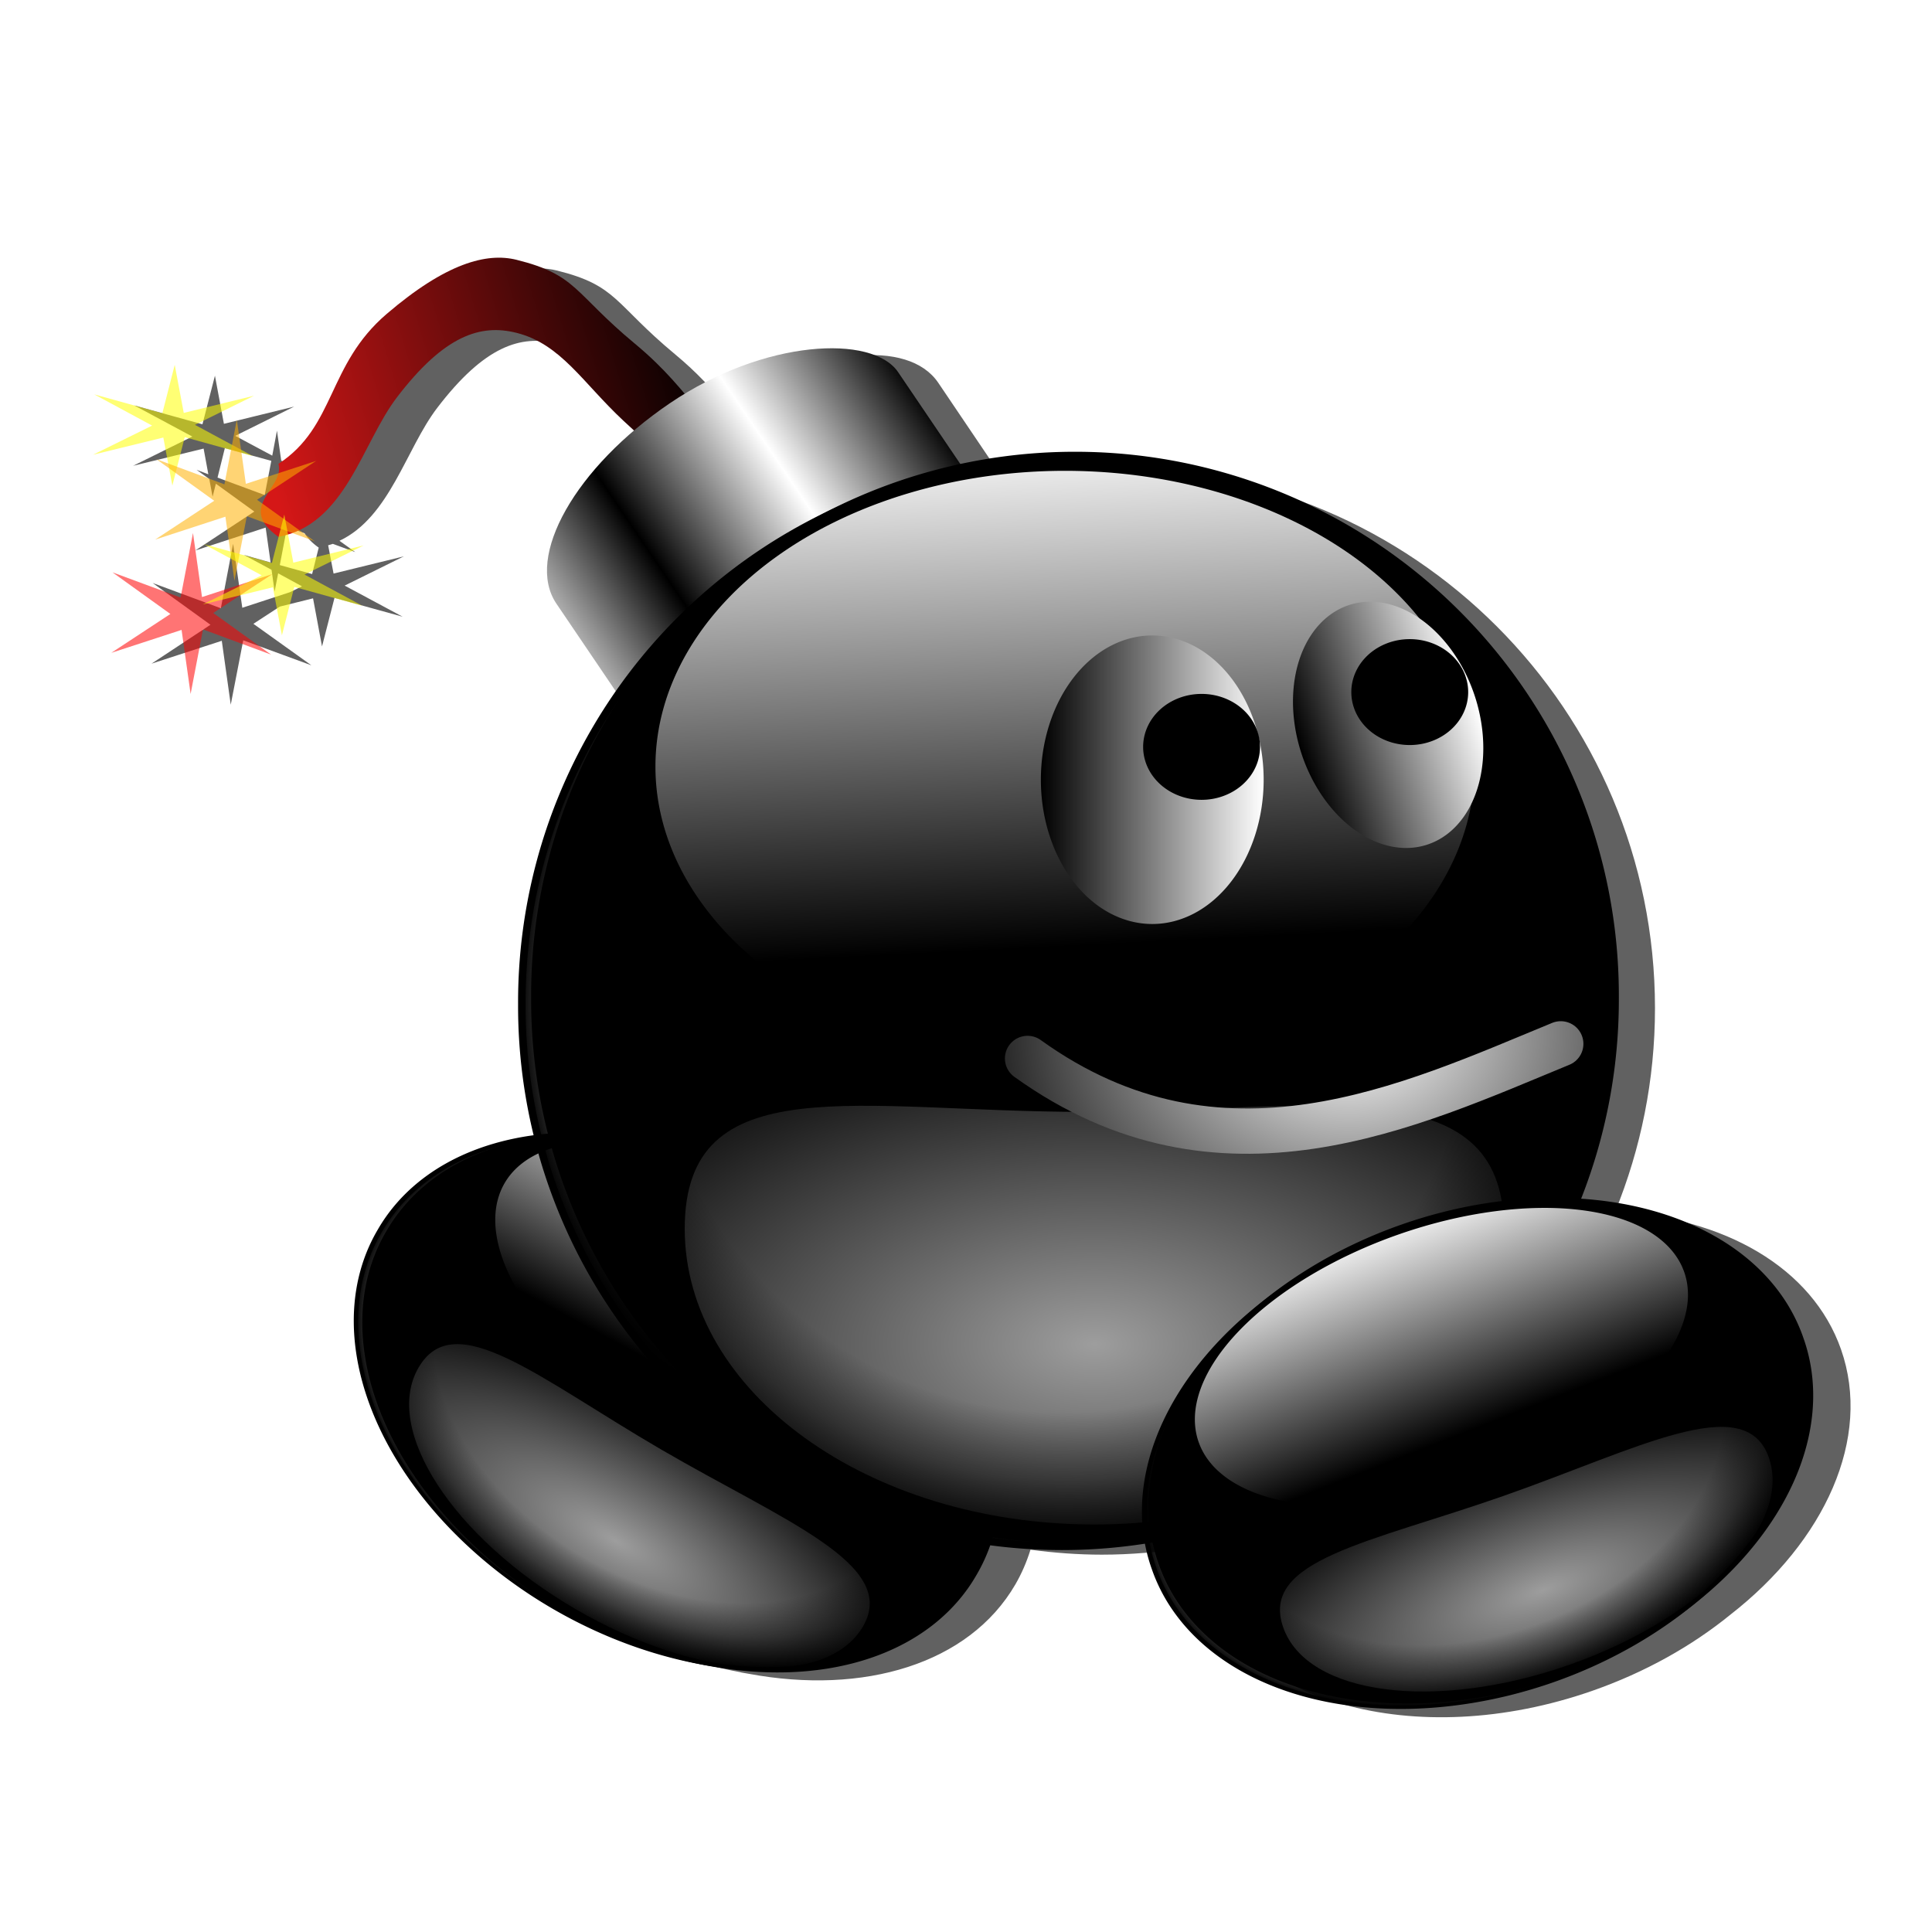 <?xml version="1.0" encoding="UTF-8" standalone="no"?>
<!-- Created with Inkscape (http://www.inkscape.org/) -->
<svg
   xmlns:dc="http://purl.org/dc/elements/1.1/"
   xmlns:cc="http://creativecommons.org/ns#"
   xmlns:rdf="http://www.w3.org/1999/02/22-rdf-syntax-ns#"
   xmlns:svg="http://www.w3.org/2000/svg"
   xmlns="http://www.w3.org/2000/svg"
   xmlns:xlink="http://www.w3.org/1999/xlink"
   xmlns:sodipodi="http://sodipodi.sourceforge.net/DTD/sodipodi-0.dtd"
   xmlns:inkscape="http://www.inkscape.org/namespaces/inkscape"
   width="256"
   height="256"
   id="svg2"
   sodipodi:version="0.32"
   inkscape:version="0.46"
   version="1.0"
   sodipodi:docbase="/media/disk-hdb2/svg1"
   sodipodi:docname="core.svg"
   inkscape:output_extension="org.inkscape.output.svg.inkscape">
  <defs
     id="defs4">
    <inkscape:perspective
       sodipodi:type="inkscape:persp3d"
       inkscape:vp_x="0 : 128 : 1"
       inkscape:vp_y="0 : 1000 : 0"
       inkscape:vp_z="256 : 128 : 1"
       inkscape:persp3d-origin="128 : 85.333333 : 1"
       id="perspective88" />
    <linearGradient
       inkscape:collect="always"
       id="linearGradient12323">
      <stop
         style="stop-color:white;stop-opacity:1"
         offset="0"
         id="stop12325" />
      <stop
         style="stop-color:black;stop-opacity:1"
         offset="1"
         id="stop12327" />
    </linearGradient>
    <linearGradient
       inkscape:collect="always"
       id="linearGradient12269">
      <stop
         style="stop-color:#d51717;stop-opacity:1"
         offset="0"
         id="stop12271" />
      <stop
         style="stop-color:black;stop-opacity:1"
         offset="1"
         id="stop12273" />
    </linearGradient>
    <linearGradient
       id="linearGradient12235"
       inkscape:collect="always">
      <stop
         id="stop12237"
         offset="0"
         style="stop-color:black;stop-opacity:1;" />
      <stop
         id="stop12239"
         offset="1"
         style="stop-color:white;stop-opacity:1" />
    </linearGradient>
    <linearGradient
       y2="79.131"
       x2="96.434"
       y1="19.388"
       x1="93.838"
       gradientUnits="userSpaceOnUse"
       id="linearGradient2845"
       xlink:href="#linearGradient2762"
       inkscape:collect="always" />
    <radialGradient
       r="72.284"
       fy="91.243"
       fx="90.378"
       cy="91.243"
       cx="90.378"
       gradientUnits="userSpaceOnUse"
       id="radialGradient2843"
       xlink:href="#linearGradient2797"
       inkscape:collect="always" />
    <radialGradient
       r="54.986"
       fy="39.025"
       fx="93.838"
       cy="39.025"
       cx="93.838"
       gradientTransform="matrix(1.553,-1.227874e-7,4.977311e-8,0.728,-51.846,16.917)"
       gradientUnits="userSpaceOnUse"
       id="radialGradient2841"
       xlink:href="#linearGradient2811"
       inkscape:collect="always" />
    <radialGradient
       gradientUnits="userSpaceOnUse"
       r="72.284"
       fy="91.243"
       fx="90.378"
       cy="91.243"
       cx="90.378"
       id="radialGradient2803"
       xlink:href="#linearGradient2797"
       inkscape:collect="always" />
    <radialGradient
       r="54.986"
       fy="39.025"
       fx="93.838"
       cy="39.025"
       cx="93.838"
       gradientTransform="matrix(1.553,-1.227874e-7,4.977311e-8,0.728,-51.846,16.917)"
       gradientUnits="userSpaceOnUse"
       id="radialGradient2793"
       xlink:href="#linearGradient2811"
       inkscape:collect="always" />
    <linearGradient
       gradientUnits="userSpaceOnUse"
       y2="79.131"
       x2="96.434"
       y1="19.388"
       x1="93.838"
       id="linearGradient2768"
       xlink:href="#linearGradient2762"
       inkscape:collect="always" />
    <linearGradient
       id="linearGradient2762"
       inkscape:collect="always">
      <stop
         id="stop2764"
         offset="0"
         style="stop-color:white;stop-opacity:1;" />
      <stop
         id="stop2766"
         offset="1"
         style="stop-color:white;stop-opacity:0;" />
    </linearGradient>
    <linearGradient
       id="linearGradient2797">
      <stop
         id="stop2799"
         offset="0"
         style="stop-color:black;stop-opacity:0" />
      <stop
         style="stop-color:black;stop-opacity:0;"
         offset="0.5"
         id="stop2805" />
      <stop
         id="stop2807"
         offset="0.75"
         style="stop-color:black;stop-opacity:0;" />
      <stop
         style="stop-color:black;stop-opacity:0.423;"
         offset="0.875"
         id="stop2809" />
      <stop
         id="stop2801"
         offset="1"
         style="stop-color:black;stop-opacity:1" />
    </linearGradient>
    <linearGradient
       id="linearGradient2811"
       inkscape:collect="always">
      <stop
         id="stop2813"
         offset="0"
         style="stop-color:white;stop-opacity:1;" />
      <stop
         id="stop2815"
         offset="1"
         style="stop-color:white;stop-opacity:0" />
    </linearGradient>
    <radialGradient
       inkscape:collect="always"
       xlink:href="#linearGradient2811"
       id="radialGradient11318"
       gradientUnits="userSpaceOnUse"
       gradientTransform="matrix(1.553,-1.227874e-7,4.977311e-8,0.728,-51.846,16.917)"
       cx="93.838"
       cy="39.025"
       fx="93.838"
       fy="39.025"
       r="54.986" />
    <radialGradient
       inkscape:collect="always"
       xlink:href="#linearGradient2797"
       id="radialGradient11320"
       gradientUnits="userSpaceOnUse"
       cx="90.378"
       cy="91.243"
       fx="90.378"
       fy="91.243"
       r="72.284" />
    <linearGradient
       inkscape:collect="always"
       xlink:href="#linearGradient2762"
       id="linearGradient11322"
       gradientUnits="userSpaceOnUse"
       x1="93.838"
       y1="19.388"
       x2="96.434"
       y2="79.131" />
    <radialGradient
       inkscape:collect="always"
       xlink:href="#linearGradient2811"
       id="radialGradient11334"
       gradientUnits="userSpaceOnUse"
       gradientTransform="matrix(1.553,-1.227874e-7,4.977311e-8,0.728,-51.846,16.917)"
       cx="93.838"
       cy="39.025"
       fx="93.838"
       fy="39.025"
       r="54.986" />
    <radialGradient
       inkscape:collect="always"
       xlink:href="#linearGradient2797"
       id="radialGradient11336"
       gradientUnits="userSpaceOnUse"
       cx="90.378"
       cy="91.243"
       fx="90.378"
       fy="91.243"
       r="72.284" />
    <linearGradient
       inkscape:collect="always"
       xlink:href="#linearGradient2762"
       id="linearGradient11338"
       gradientUnits="userSpaceOnUse"
       x1="93.838"
       y1="19.388"
       x2="96.434"
       y2="79.131" />
    <linearGradient
       inkscape:collect="always"
       xlink:href="#linearGradient12235"
       id="linearGradient12233"
       x1="15.97"
       y1="60.975"
       x2="36.779"
       y2="60.975"
       gradientUnits="userSpaceOnUse"
       spreadMethod="reflect"
       gradientTransform="translate(8.75,50.711)" />
    <linearGradient
       inkscape:collect="always"
       xlink:href="#linearGradient12269"
       id="linearGradient12275"
       x1="28.259"
       y1="59.48"
       x2="85.37"
       y2="42.059"
       gradientUnits="userSpaceOnUse" />
    <linearGradient
       inkscape:collect="always"
       xlink:href="#linearGradient12235"
       id="linearGradient12311"
       x1="-51.781"
       y1="126.064"
       x2="-22.261"
       y2="126.064"
       gradientUnits="userSpaceOnUse" />
    <linearGradient
       inkscape:collect="always"
       xlink:href="#linearGradient12235"
       id="linearGradient12317"
       gradientUnits="userSpaceOnUse"
       x1="-51.781"
       y1="126.064"
       x2="-22.261"
       y2="126.064" />
    <radialGradient
       inkscape:collect="always"
       xlink:href="#linearGradient12323"
       id="radialGradient12329"
       cx="-44.103"
       cy="174.867"
       fx="-44.103"
       fy="174.867"
       r="38.327"
       gradientTransform="matrix(-1.429,1.193717e-2,8.834128e-3,1.058,108.186,-39.041)"
       gradientUnits="userSpaceOnUse" />
    <radialGradient
       inkscape:collect="always"
       xlink:href="#linearGradient12323"
       id="radialGradient12333"
       gradientUnits="userSpaceOnUse"
       gradientTransform="matrix(1.429,1.193717e-2,-8.834128e-3,1.058,179.27,-100.016)"
       cx="-44.103"
       cy="174.867"
       fx="-44.103"
       fy="174.867"
       r="38.327" />
    <radialGradient
       inkscape:collect="always"
       xlink:href="#linearGradient12323"
       id="radialGradient12337"
       gradientUnits="userSpaceOnUse"
       gradientTransform="matrix(-1.429,1.193717e-2,8.834128e-3,1.058,133.35,-102.436)"
       cx="-44.103"
       cy="174.867"
       fx="-44.103"
       fy="174.867"
       r="38.327" />
    <radialGradient
       inkscape:collect="always"
       xlink:href="#linearGradient2811"
       id="radialGradient1967"
       gradientUnits="userSpaceOnUse"
       gradientTransform="matrix(1.553,-1.227874e-7,4.977311e-8,0.728,-51.846,16.917)"
       cx="93.838"
       cy="39.025"
       fx="93.838"
       fy="39.025"
       r="54.986" />
    <radialGradient
       inkscape:collect="always"
       xlink:href="#linearGradient2797"
       id="radialGradient1969"
       gradientUnits="userSpaceOnUse"
       cx="90.378"
       cy="91.243"
       fx="90.378"
       fy="91.243"
       r="72.284" />
    <linearGradient
       inkscape:collect="always"
       xlink:href="#linearGradient2762"
       id="linearGradient1971"
       gradientUnits="userSpaceOnUse"
       x1="93.838"
       y1="19.388"
       x2="96.434"
       y2="79.131" />
    <radialGradient
       inkscape:collect="always"
       xlink:href="#linearGradient2811"
       id="radialGradient1973"
       gradientUnits="userSpaceOnUse"
       gradientTransform="matrix(1.553,-1.227874e-7,4.977311e-8,0.728,-51.846,16.917)"
       cx="93.838"
       cy="39.025"
       fx="93.838"
       fy="39.025"
       r="54.986" />
    <radialGradient
       inkscape:collect="always"
       xlink:href="#linearGradient2797"
       id="radialGradient1975"
       gradientUnits="userSpaceOnUse"
       cx="90.378"
       cy="91.243"
       fx="90.378"
       fy="91.243"
       r="72.284" />
    <linearGradient
       inkscape:collect="always"
       xlink:href="#linearGradient2762"
       id="linearGradient1977"
       gradientUnits="userSpaceOnUse"
       x1="93.838"
       y1="19.388"
       x2="96.434"
       y2="79.131" />
    <radialGradient
       inkscape:collect="always"
       xlink:href="#linearGradient2811"
       id="radialGradient1979"
       gradientUnits="userSpaceOnUse"
       gradientTransform="matrix(1.553,-1.227874e-7,4.977311e-8,0.728,-51.846,16.917)"
       cx="93.838"
       cy="39.025"
       fx="93.838"
       fy="39.025"
       r="54.986" />
    <radialGradient
       inkscape:collect="always"
       xlink:href="#linearGradient2797"
       id="radialGradient1981"
       gradientUnits="userSpaceOnUse"
       cx="90.378"
       cy="91.243"
       fx="90.378"
       fy="91.243"
       r="72.284" />
    <linearGradient
       inkscape:collect="always"
       xlink:href="#linearGradient2762"
       id="linearGradient1983"
       gradientUnits="userSpaceOnUse"
       x1="93.838"
       y1="19.388"
       x2="96.434"
       y2="79.131" />
    <linearGradient
       inkscape:collect="always"
       xlink:href="#linearGradient12235"
       id="linearGradient1985"
       gradientUnits="userSpaceOnUse"
       x1="-51.781"
       y1="126.064"
       x2="-22.261"
       y2="126.064" />
    <linearGradient
       inkscape:collect="always"
       xlink:href="#linearGradient12235"
       id="linearGradient1987"
       gradientUnits="userSpaceOnUse"
       x1="-51.781"
       y1="126.064"
       x2="-22.261"
       y2="126.064" />
    <radialGradient
       inkscape:collect="always"
       xlink:href="#linearGradient12323"
       id="radialGradient2462"
       gradientUnits="userSpaceOnUse"
       gradientTransform="matrix(-1.429,1.193717e-2,8.834128e-3,1.058,114.164,-47.358)"
       cx="-44.103"
       cy="174.867"
       fx="-44.103"
       fy="174.867"
       r="38.327" />
    <linearGradient
       inkscape:collect="always"
       xlink:href="#linearGradient12235"
       id="linearGradient2488"
       gradientUnits="userSpaceOnUse"
       gradientTransform="translate(14.23,53.839)"
       spreadMethod="reflect"
       x1="15.97"
       y1="60.975"
       x2="36.779"
       y2="60.975" />
    <linearGradient
       inkscape:collect="always"
       xlink:href="#linearGradient12269"
       id="linearGradient2491"
       gradientUnits="userSpaceOnUse"
       x1="28.259"
       y1="59.48"
       x2="85.37"
       y2="42.059"
       gradientTransform="translate(6.291,-0.484)" />
    <linearGradient
       inkscape:collect="always"
       xlink:href="#linearGradient12269"
       id="linearGradient3345"
       gradientUnits="userSpaceOnUse"
       gradientTransform="translate(6.291,-0.484)"
       x1="28.259"
       y1="59.48"
       x2="85.37"
       y2="42.059" />
    <linearGradient
       inkscape:collect="always"
       xlink:href="#linearGradient12235"
       id="linearGradient3347"
       gradientUnits="userSpaceOnUse"
       gradientTransform="translate(14.23,53.839)"
       spreadMethod="reflect"
       x1="15.97"
       y1="60.975"
       x2="36.779"
       y2="60.975" />
    <radialGradient
       inkscape:collect="always"
       xlink:href="#linearGradient2811"
       id="radialGradient3349"
       gradientUnits="userSpaceOnUse"
       gradientTransform="matrix(1.553,-1.227874e-7,4.977311e-8,0.728,-51.846,16.917)"
       cx="93.838"
       cy="39.025"
       fx="93.838"
       fy="39.025"
       r="54.986" />
    <radialGradient
       inkscape:collect="always"
       xlink:href="#linearGradient2797"
       id="radialGradient3351"
       gradientUnits="userSpaceOnUse"
       cx="90.378"
       cy="91.243"
       fx="90.378"
       fy="91.243"
       r="72.284" />
    <linearGradient
       inkscape:collect="always"
       xlink:href="#linearGradient2762"
       id="linearGradient3353"
       gradientUnits="userSpaceOnUse"
       x1="93.838"
       y1="19.388"
       x2="96.434"
       y2="79.131" />
    <radialGradient
       inkscape:collect="always"
       xlink:href="#linearGradient2811"
       id="radialGradient3355"
       gradientUnits="userSpaceOnUse"
       gradientTransform="matrix(1.553,-1.227874e-7,4.977311e-8,0.728,-51.846,16.917)"
       cx="93.838"
       cy="39.025"
       fx="93.838"
       fy="39.025"
       r="54.986" />
    <radialGradient
       inkscape:collect="always"
       xlink:href="#linearGradient2797"
       id="radialGradient3357"
       gradientUnits="userSpaceOnUse"
       cx="90.378"
       cy="91.243"
       fx="90.378"
       fy="91.243"
       r="72.284" />
    <linearGradient
       inkscape:collect="always"
       xlink:href="#linearGradient2762"
       id="linearGradient3359"
       gradientUnits="userSpaceOnUse"
       x1="93.838"
       y1="19.388"
       x2="96.434"
       y2="79.131" />
    <radialGradient
       inkscape:collect="always"
       xlink:href="#linearGradient2811"
       id="radialGradient3361"
       gradientUnits="userSpaceOnUse"
       gradientTransform="matrix(1.553,-1.227874e-7,4.977311e-8,0.728,-51.846,16.917)"
       cx="93.838"
       cy="39.025"
       fx="93.838"
       fy="39.025"
       r="54.986" />
    <radialGradient
       inkscape:collect="always"
       xlink:href="#linearGradient2797"
       id="radialGradient3363"
       gradientUnits="userSpaceOnUse"
       cx="90.378"
       cy="91.243"
       fx="90.378"
       fy="91.243"
       r="72.284" />
    <linearGradient
       inkscape:collect="always"
       xlink:href="#linearGradient2762"
       id="linearGradient3365"
       gradientUnits="userSpaceOnUse"
       x1="93.838"
       y1="19.388"
       x2="96.434"
       y2="79.131" />
    <linearGradient
       inkscape:collect="always"
       xlink:href="#linearGradient12235"
       id="linearGradient3367"
       gradientUnits="userSpaceOnUse"
       x1="-51.781"
       y1="126.064"
       x2="-22.261"
       y2="126.064" />
    <linearGradient
       inkscape:collect="always"
       xlink:href="#linearGradient12235"
       id="linearGradient3369"
       gradientUnits="userSpaceOnUse"
       x1="-51.781"
       y1="126.064"
       x2="-22.261"
       y2="126.064" />
    <radialGradient
       inkscape:collect="always"
       xlink:href="#linearGradient12323"
       id="radialGradient3371"
       gradientUnits="userSpaceOnUse"
       gradientTransform="matrix(-1.429,1.193717e-2,8.834128e-3,1.058,114.164,-47.358)"
       cx="-44.103"
       cy="174.867"
       fx="-44.103"
       fy="174.867"
       r="38.327" />
    <radialGradient
       inkscape:collect="always"
       xlink:href="#linearGradient12323"
       id="radialGradient3374"
       gradientUnits="userSpaceOnUse"
       gradientTransform="matrix(-1.429,1.193717e-2,8.834128e-3,1.058,373.924,-43.285)"
       cx="-44.103"
       cy="174.867"
       fx="-44.103"
       fy="174.867"
       r="38.327" />
    <linearGradient
       inkscape:collect="always"
       xlink:href="#linearGradient12235"
       id="linearGradient3400"
       gradientUnits="userSpaceOnUse"
       gradientTransform="translate(227.003,202.901)"
       spreadMethod="reflect"
       x1="15.97"
       y1="60.975"
       x2="36.779"
       y2="60.975" />
    <linearGradient
       inkscape:collect="always"
       xlink:href="#linearGradient12269"
       id="linearGradient3403"
       gradientUnits="userSpaceOnUse"
       gradientTransform="translate(266.051,3.59)"
       x1="28.259"
       y1="59.48"
       x2="85.37"
       y2="42.059" />
    <radialGradient
       inkscape:collect="always"
       xlink:href="#linearGradient2811"
       id="radialGradient3405"
       gradientUnits="userSpaceOnUse"
       gradientTransform="matrix(1.553,-1.227874e-7,4.977311e-8,0.728,-51.846,16.917)"
       cx="93.838"
       cy="39.025"
       fx="93.838"
       fy="39.025"
       r="54.986" />
    <radialGradient
       inkscape:collect="always"
       xlink:href="#linearGradient2797"
       id="radialGradient3407"
       gradientUnits="userSpaceOnUse"
       cx="90.378"
       cy="91.243"
       fx="90.378"
       fy="91.243"
       r="72.284" />
    <linearGradient
       inkscape:collect="always"
       xlink:href="#linearGradient2762"
       id="linearGradient3409"
       gradientUnits="userSpaceOnUse"
       x1="93.838"
       y1="19.388"
       x2="96.434"
       y2="79.131" />
    <radialGradient
       inkscape:collect="always"
       xlink:href="#linearGradient2811"
       id="radialGradient3414"
       gradientUnits="userSpaceOnUse"
       gradientTransform="matrix(0.917,-0.321,-0.122,-0.348,382.86,258.519)"
       cx="93.838"
       cy="39.025"
       fx="93.838"
       fy="39.025"
       r="54.986" />
    <radialGradient
       inkscape:collect="always"
       xlink:href="#linearGradient2811"
       id="radialGradient3417"
       gradientUnits="userSpaceOnUse"
       gradientTransform="matrix(1.553,-1.227874e-7,4.977311e-8,0.728,-51.846,16.917)"
       cx="93.838"
       cy="39.025"
       fx="93.838"
       fy="39.025"
       r="54.986" />
    <radialGradient
       inkscape:collect="always"
       xlink:href="#linearGradient2797"
       id="radialGradient3419"
       gradientUnits="userSpaceOnUse"
       cx="90.378"
       cy="91.243"
       fx="90.378"
       fy="91.243"
       r="72.284" />
    <linearGradient
       inkscape:collect="always"
       xlink:href="#linearGradient2762"
       id="linearGradient3421"
       gradientUnits="userSpaceOnUse"
       x1="93.838"
       y1="19.388"
       x2="96.434"
       y2="79.131" />
    <radialGradient
       inkscape:collect="always"
       xlink:href="#linearGradient2811"
       id="radialGradient3426"
       gradientUnits="userSpaceOnUse"
       gradientTransform="matrix(1.546,1.4173201e-7,4.9573983e-8,-0.84,259.658,214.948)"
       cx="93.838"
       cy="39.025"
       fx="93.838"
       fy="39.025"
       r="54.986" />
    <radialGradient
       inkscape:collect="always"
       xlink:href="#linearGradient2811"
       id="radialGradient3429"
       gradientUnits="userSpaceOnUse"
       gradientTransform="matrix(1.553,-1.227874e-7,4.977311e-8,0.728,-51.846,16.917)"
       cx="93.838"
       cy="39.025"
       fx="93.838"
       fy="39.025"
       r="54.986" />
    <radialGradient
       inkscape:collect="always"
       xlink:href="#linearGradient2797"
       id="radialGradient3431"
       gradientUnits="userSpaceOnUse"
       cx="90.378"
       cy="91.243"
       fx="90.378"
       fy="91.243"
       r="72.284" />
    <linearGradient
       inkscape:collect="always"
       xlink:href="#linearGradient2762"
       id="linearGradient3433"
       gradientUnits="userSpaceOnUse"
       x1="93.838"
       y1="19.388"
       x2="96.434"
       y2="79.131" />
    <radialGradient
       inkscape:collect="always"
       xlink:href="#linearGradient2811"
       id="radialGradient3438"
       gradientUnits="userSpaceOnUse"
       gradientTransform="matrix(0.84,0.488,0.185,-0.319,255.308,174.918)"
       cx="93.838"
       cy="39.025"
       fx="93.838"
       fy="39.025"
       r="54.986" />
    <filter
       inkscape:collect="always"
       id="filter3446">
      <feGaussianBlur
         inkscape:collect="always"
         stdDeviation="2.098"
         id="feGaussianBlur3448" />
    </filter>
  </defs>
  <sodipodi:namedview
     id="base"
     pagecolor="#ffffff"
     bordercolor="#666666"
     borderopacity="1.0"
     inkscape:pageopacity="0.0"
     inkscape:pageshadow="2"
     inkscape:zoom="2.26"
     inkscape:cx="280.91065"
     inkscape:cy="128"
     inkscape:document-units="px"
     inkscape:current-layer="layer1"
     width="256px"
     height="256px"
     inkscape:window-width="1680"
     inkscape:window-height="1025"
     inkscape:window-x="-5"
     inkscape:window-y="0"
     showgrid="false" />
  <g
     inkscape:label="1. réteg"
     inkscape:groupmode="layer"
     id="layer1">
    <g
       id="g3450"
       inkscape:export-filename="/media/disk/temp/BlueBerry 2.2/128x128/filesystems/core.png"
       inkscape:export-xdpi="90"
       inkscape:export-ydpi="90">
      <path
         id="path3293"
         d="M 71.388,35.564 C 67.709,35.579 62.952,37.542 56.544,43.033 C 48.657,49.791 49.819,57.915 42.231,62.876 C 42.346,63.31 42.331,63.72 42.231,64.126 L 37.919,65.533 L 37.325,61.47 L 38.825,61.876 L 37.263,61.033 L 36.7,57.064 L 36.075,60.376 L 31.169,57.751 L 38.981,53.876 L 29.669,56.158 L 28.481,49.783 L 26.825,56.22 L 17.794,53.72 L 25.481,57.845 L 17.638,61.72 L 26.981,59.439 L 27.606,62.845 L 26.044,62.251 L 27.731,63.47 L 28.169,65.814 L 28.606,64.095 L 33.7,67.783 L 25.888,72.939 L 35.2,69.908 L 35.856,74.533 L 32.325,73.533 L 35.981,75.501 L 36.388,78.376 L 36.856,75.97 L 40.013,77.689 L 38.419,78.47 L 32.106,80.533 L 30.888,72.064 L 29.263,80.595 L 20.231,77.251 L 27.888,82.783 L 20.075,87.939 L 29.388,84.908 L 30.575,93.376 L 32.231,84.845 L 41.263,88.158 L 33.575,82.658 L 37.075,80.376 L 41.481,79.283 L 42.669,85.658 L 44.325,79.22 L 53.356,81.72 L 45.669,77.595 L 53.513,73.72 L 44.2,76.001 L 43.481,72.251 C 43.691,72.188 43.905,72.138 44.106,72.064 L 47.075,73.158 L 44.981,71.658 C 51.643,68.525 53.805,59.454 57.919,54.064 C 64.221,45.808 69.037,44.33 73.794,45.533 C 79.689,47.023 82.513,52.11 87.919,57.158 C 88.414,57.62 88.86,58.016 89.325,58.439 C 79.93,66.425 75.404,76.034 79.044,81.408 L 87.2,93.408 C 87.238,93.464 87.286,93.509 87.325,93.564 C 79.235,105.155 74.481,119.241 74.481,134.439 C 74.481,140.544 75.259,146.468 76.7,152.126 C 67.485,153.251 59.799,157.455 55.669,164.564 C 46.957,179.559 57.307,201.849 78.763,214.314 C 85.086,217.987 91.676,220.372 98.044,221.564 C 98.128,221.581 98.21,221.609 98.294,221.626 C 98.594,221.681 98.901,221.733 99.2,221.783 C 114.428,224.624 128.404,220.508 134.544,209.939 C 135.394,208.475 136.049,206.932 136.544,205.345 C 139.647,205.757 142.797,206.001 146.013,206.001 C 149.814,206.001 153.558,205.667 157.2,205.095 C 157.405,206.489 157.726,207.866 158.2,209.22 C 163.928,225.589 187.592,232.229 211.013,224.033 C 218.001,221.587 224.181,218.1 229.263,213.97 C 241.806,204.203 248.067,190.579 243.95,178.814 C 240.133,167.906 228.377,161.319 214.013,160.564 C 217.407,152.238 219.294,143.136 219.294,133.595 C 219.294,94.102 187.256,62.033 147.763,62.033 C 142.691,62.033 137.725,62.59 132.95,63.595 C 132.807,63.301 132.635,63.025 132.45,62.751 L 124.325,50.72 C 120.333,44.828 108.001,46.199 96.044,53.595 C 94.353,51.591 92.416,49.406 89.481,46.97 C 81.338,40.212 81.836,37.847 73.794,35.845 C 73.053,35.661 72.237,35.56 71.388,35.564 z M 29.794,59.376 L 35.95,61.064 L 35.075,65.595 L 28.825,63.283 L 29.794,59.376 z M 40.888,66.658 C 40.571,67.148 40.263,67.647 40.075,68.158 L 39.388,67.658 L 40.888,66.658 z M 38.044,69.814 L 40.356,70.658 C 40.716,71.251 41.281,71.889 42.231,72.564 L 41.356,76.064 L 37.075,74.876 L 38.044,69.814 z"
         style="fill:#000000;fill-opacity:0.618;stroke:none;stroke-width:2.1;stroke-linecap:round;stroke-linejoin:round;stroke-miterlimit:4;stroke-dashoffset:0;stroke-opacity:0.29;filter:url(#filter3446)" />
      <g
         id="g3263">
        <path
           style="fill:url(#linearGradient2491);fill-opacity:1;stroke:none;stroke-width:2.1;stroke-linecap:round;stroke-linejoin:round;stroke-miterlimit:4;stroke-dashoffset:0;stroke-opacity:0.29"
           d="M 36.9,61.459 C 44.487,56.498 43.332,48.371 51.219,41.612 C 59.106,34.854 64.495,33.442 68.447,34.426 C 76.489,36.428 75.992,38.789 84.135,45.547 C 92.279,52.306 92.956,57.159 101.021,61.459 C 102.298,65.88 101.863,66.953 101.021,71.138 C 94.191,65.064 90.33,62.961 82.595,55.739 C 77.189,50.692 74.342,45.595 68.447,44.105 C 63.69,42.902 58.89,44.403 52.588,52.66 C 47.952,58.734 45.812,69.479 36.9,71.138 C 31.203,67.092 37.767,64.743 36.9,61.459 z"
           id="rect12251"
           sodipodi:nodetypes="csssccssscc" />
        <rect
           style="fill:url(#linearGradient2488);fill-opacity:1;stroke:none;stroke-width:2.1;stroke-linecap:round;stroke-linejoin:round;stroke-miterlimit:4;stroke-dasharray:none;stroke-dashoffset:0;stroke-opacity:0.29"
           id="rect11340"
           width="54.684"
           height="41.618"
           x="16.166"
           y="94.006"
           ry="13.55"
           rx="27.342"
           transform="matrix(0.828,-0.561,0.561,0.828,0,0)" />
        <g
           transform="matrix(0.541,0.315,-0.22,0.378,61.456,122.978)"
           id="g11324">
          <path
             sodipodi:type="arc"
             style="opacity:1;fill:#000000;fill-opacity:1;stroke:#000000;stroke-width:1;stroke-linecap:round;stroke-linejoin:round;stroke-miterlimit:4;stroke-dasharray:none;stroke-dashoffset:0;stroke-opacity:1"
             id="path11326"
             sodipodi:cx="90.37838"
             sodipodi:cy="91.24324"
             sodipodi:rx="71.783783"
             sodipodi:ry="71.783783"
             d="M 162.162,91.243 A 71.784,71.784 0 1 1 18.595,91.243 A 71.784,71.784 0 1 1 162.162,91.243 z" />
          <path
             transform="matrix(0.999,0,0,-1.158,-0.8,189.805)"
             style="opacity:0.617;fill:url(#radialGradient1967);fill-opacity:1;stroke:none;stroke-width:0;stroke-linecap:round;stroke-linejoin:round;stroke-miterlimit:4;stroke-dashoffset:0;stroke-opacity:1"
             d="M 148.324,58.595 C 148.324,77.333 122.616,72.004 92.54,72.004 C 62.463,72.004 39.351,77.333 39.351,58.595 C 39.351,39.856 63.761,24.649 93.838,24.649 C 123.914,24.649 148.324,39.856 148.324,58.595 z"
             id="path11328"
             sodipodi:nodetypes="csssc" />
          <path
             d="M 162.162,91.243 A 71.784,71.784 0 1 1 18.595,91.243 A 71.784,71.784 0 1 1 162.162,91.243 z"
             sodipodi:ry="71.783783"
             sodipodi:rx="71.783783"
             sodipodi:cy="91.24324"
             sodipodi:cx="90.37838"
             id="path11330"
             style="opacity:1;fill:url(#radialGradient1969);fill-opacity:1;stroke:#000000;stroke-width:1;stroke-linecap:round;stroke-linejoin:round;stroke-miterlimit:4;stroke-dasharray:none;stroke-dashoffset:0;stroke-opacity:1"
             sodipodi:type="arc"
             transform="translate(-1.73,0.865)" />
          <path
             sodipodi:type="arc"
             style="opacity:1;fill:url(#linearGradient1971);fill-opacity:1;stroke:none;stroke-width:0;stroke-linecap:round;stroke-linejoin:round;stroke-miterlimit:4;stroke-dasharray:none;stroke-dashoffset:0;stroke-opacity:1"
             id="path11332"
             sodipodi:cx="93.837837"
             sodipodi:cy="58.594593"
             sodipodi:rx="54.486488"
             sodipodi:ry="33.945946"
             d="M 148.324,58.595 A 54.486,33.946 0 1 1 39.351,58.595 A 54.486,33.946 0 1 1 148.324,58.595 z"
             transform="matrix(0.999,0,0,1.158,-4.692,-7.319)" />
        </g>
        <g
           transform="matrix(0.997,0,0,0.997,52.333,41.225)"
           id="g2835">
          <path
             sodipodi:type="arc"
             style="opacity:1;fill:#000000;fill-opacity:1;stroke:#000000;stroke-width:1;stroke-linecap:round;stroke-linejoin:round;stroke-miterlimit:4;stroke-dasharray:none;stroke-dashoffset:0;stroke-opacity:1"
             id="path1873"
             sodipodi:cx="90.37838"
             sodipodi:cy="91.24324"
             sodipodi:rx="71.783783"
             sodipodi:ry="71.783783"
             d="M 162.162,91.243 A 71.784,71.784 0 1 1 18.595,91.243 A 71.784,71.784 0 1 1 162.162,91.243 z" />
          <path
             transform="matrix(0.999,0,0,-1.158,-0.8,189.805)"
             style="opacity:0.617;fill:url(#radialGradient1973);fill-opacity:1;stroke:none;stroke-width:0;stroke-linecap:round;stroke-linejoin:round;stroke-miterlimit:4;stroke-dashoffset:0;stroke-opacity:1"
             d="M 148.324,58.595 C 148.324,77.333 122.616,72.004 92.54,72.004 C 62.463,72.004 39.351,77.333 39.351,58.595 C 39.351,39.856 63.761,24.649 93.838,24.649 C 123.914,24.649 148.324,39.856 148.324,58.595 z"
             id="path2770"
             sodipodi:nodetypes="csssc" />
          <path
             d="M 162.162,91.243 A 71.784,71.784 0 1 1 18.595,91.243 A 71.784,71.784 0 1 1 162.162,91.243 z"
             sodipodi:ry="71.783783"
             sodipodi:rx="71.783783"
             sodipodi:cy="91.24324"
             sodipodi:cx="90.37838"
             id="path2795"
             style="opacity:1;fill:url(#radialGradient1975);fill-opacity:1;stroke:#000000;stroke-width:1;stroke-linecap:round;stroke-linejoin:round;stroke-miterlimit:4;stroke-dasharray:none;stroke-dashoffset:0;stroke-opacity:1"
             sodipodi:type="arc"
             transform="translate(-1.73,0.865)" />
          <path
             sodipodi:type="arc"
             style="opacity:1;fill:url(#linearGradient1977);fill-opacity:1;stroke:none;stroke-width:0;stroke-linecap:round;stroke-linejoin:round;stroke-miterlimit:4;stroke-dasharray:none;stroke-dashoffset:0;stroke-opacity:1"
             id="path1875"
             sodipodi:cx="93.837837"
             sodipodi:cy="58.594593"
             sodipodi:rx="54.486488"
             sodipodi:ry="33.945946"
             d="M 148.324,58.595 A 54.486,33.946 0 1 1 39.351,58.595 A 54.486,33.946 0 1 1 148.324,58.595 z"
             transform="matrix(0.999,0,0,1.158,-4.692,-7.319)" />
        </g>
        <g
           id="g11308"
           transform="matrix(0.591,-0.207,0.145,0.413,129.589,173.248)">
          <path
             d="M 162.162,91.243 A 71.784,71.784 0 1 1 18.595,91.243 A 71.784,71.784 0 1 1 162.162,91.243 z"
             sodipodi:ry="71.783783"
             sodipodi:rx="71.783783"
             sodipodi:cy="91.24324"
             sodipodi:cx="90.37838"
             id="path11310"
             style="opacity:1;fill:#000000;fill-opacity:1;stroke:#000000;stroke-width:1;stroke-linecap:round;stroke-linejoin:round;stroke-miterlimit:4;stroke-dasharray:none;stroke-dashoffset:0;stroke-opacity:1"
             sodipodi:type="arc" />
          <path
             sodipodi:nodetypes="csssc"
             id="path11312"
             d="M 148.324,58.595 C 148.324,77.333 122.616,72.004 92.54,72.004 C 62.463,72.004 39.351,77.333 39.351,58.595 C 39.351,39.856 63.761,24.649 93.838,24.649 C 123.914,24.649 148.324,39.856 148.324,58.595 z"
             style="opacity:0.617;fill:url(#radialGradient1979);fill-opacity:1;stroke:none;stroke-width:0;stroke-linecap:round;stroke-linejoin:round;stroke-miterlimit:4;stroke-dashoffset:0;stroke-opacity:1"
             transform="matrix(0.999,0,0,-1.158,-0.8,189.805)" />
          <path
             transform="translate(-1.73,0.865)"
             sodipodi:type="arc"
             style="opacity:1;fill:url(#radialGradient1981);fill-opacity:1;stroke:#000000;stroke-width:1;stroke-linecap:round;stroke-linejoin:round;stroke-miterlimit:4;stroke-dasharray:none;stroke-dashoffset:0;stroke-opacity:1"
             id="path11314"
             sodipodi:cx="90.37838"
             sodipodi:cy="91.24324"
             sodipodi:rx="71.783783"
             sodipodi:ry="71.783783"
             d="M 162.162,91.243 A 71.784,71.784 0 1 1 18.595,91.243 A 71.784,71.784 0 1 1 162.162,91.243 z" />
          <path
             transform="matrix(0.999,0,0,1.158,-4.692,-7.319)"
             d="M 148.324,58.595 A 54.486,33.946 0 1 1 39.351,58.595 A 54.486,33.946 0 1 1 148.324,58.595 z"
             sodipodi:ry="33.945946"
             sodipodi:rx="54.486488"
             sodipodi:cy="58.594593"
             sodipodi:cx="93.837837"
             id="path11316"
             style="opacity:1;fill:url(#linearGradient1983);fill-opacity:1;stroke:none;stroke-width:0;stroke-linecap:round;stroke-linejoin:round;stroke-miterlimit:4;stroke-dasharray:none;stroke-dashoffset:0;stroke-opacity:1"
             sodipodi:type="arc" />
        </g>
        <path
           sodipodi:type="star"
           style="opacity:0.546;fill:#ffff00;fill-opacity:1;stroke:none;stroke-width:2.1;stroke-linecap:round;stroke-linejoin:round;stroke-miterlimit:4;stroke-dasharray:none;stroke-dashoffset:0;stroke-opacity:0.29"
           id="path12277"
           sodipodi:sides="6"
           sodipodi:cx="-31.455578"
           sodipodi:cy="102.10964"
           sodipodi:r1="20.83157"
           sodipodi:r2="4.8369646"
           sodipodi:arg1="-2.6051572"
           sodipodi:arg2="-2.1207249"
           inkscape:flatsided="false"
           inkscape:rounded="0"
           inkscape:randomized="0"
           d="M -49.361,91.463 L -33.984,97.986 L -31.188,81.28 L -29.148,97.858 L -13.283,91.926 L -26.62,101.982 L -13.55,112.756 L -28.928,106.233 L -31.723,122.939 L -33.763,106.361 L -49.628,112.293 L -36.291,102.237 L -49.361,91.463 z"
           transform="matrix(0.587,0,0,0.384,41.459,17.134)" />
        <path
           transform="matrix(0.587,0,0,0.512,43.879,29.009)"
           d="M -49.361,91.463 L -33.984,97.986 L -31.188,81.28 L -29.148,97.858 L -13.283,91.926 L -26.62,101.982 L -13.55,112.756 L -28.928,106.233 L -31.723,122.939 L -33.763,106.361 L -49.628,112.293 L -36.291,102.237 L -49.361,91.463 z"
           inkscape:randomized="0"
           inkscape:rounded="0"
           inkscape:flatsided="false"
           sodipodi:arg2="-2.1207249"
           sodipodi:arg1="-2.6051572"
           sodipodi:r2="4.8369646"
           sodipodi:r1="20.83157"
           sodipodi:cy="102.10964"
           sodipodi:cx="-31.455578"
           sodipodi:sides="6"
           id="path12279"
           style="opacity:0.546;fill:#ff0000;fill-opacity:1;stroke:none;stroke-width:2.1;stroke-linecap:round;stroke-linejoin:round;stroke-miterlimit:4;stroke-dasharray:none;stroke-dashoffset:0;stroke-opacity:0.29"
           sodipodi:type="star" />
        <path
           sodipodi:type="star"
           style="opacity:0.546;fill:#ffb000;fill-opacity:1;stroke:none;stroke-width:2.1;stroke-linecap:round;stroke-linejoin:round;stroke-miterlimit:4;stroke-dasharray:none;stroke-dashoffset:0;stroke-opacity:0.29"
           id="path12281"
           sodipodi:sides="6"
           sodipodi:cx="-31.455578"
           sodipodi:cy="102.10964"
           sodipodi:r1="20.83157"
           sodipodi:r2="4.8369646"
           sodipodi:arg1="-2.6051572"
           sodipodi:arg2="-2.1207249"
           inkscape:flatsided="false"
           inkscape:rounded="0"
           inkscape:randomized="0"
           d="M -49.361,91.463 L -33.984,97.986 L -31.188,81.28 L -29.148,97.858 L -13.283,91.926 L -26.62,101.982 L -13.55,112.756 L -28.928,106.233 L -31.723,122.939 L -33.763,106.361 L -49.628,112.293 L -36.291,102.237 L -49.361,91.463 z"
           transform="matrix(0.587,0,0,0.512,49.686,14.007)" />
        <path
           transform="matrix(0.587,0,0,0.384,55.977,36.975)"
           d="M -49.361,91.463 L -33.984,97.986 L -31.188,81.28 L -29.148,97.858 L -13.283,91.926 L -26.62,101.982 L -13.55,112.756 L -28.928,106.233 L -31.723,122.939 L -33.763,106.361 L -49.628,112.293 L -36.291,102.237 L -49.361,91.463 z"
           inkscape:randomized="0"
           inkscape:rounded="0"
           inkscape:flatsided="false"
           sodipodi:arg2="-2.1207249"
           sodipodi:arg1="-2.6051572"
           sodipodi:r2="4.8369646"
           sodipodi:r1="20.83157"
           sodipodi:cy="102.10964"
           sodipodi:cx="-31.455578"
           sodipodi:sides="6"
           id="path12283"
           style="opacity:0.546;fill:#ffff00;fill-opacity:1;stroke:none;stroke-width:2.1;stroke-linecap:round;stroke-linejoin:round;stroke-miterlimit:4;stroke-dasharray:none;stroke-dashoffset:0;stroke-opacity:0.29"
           sodipodi:type="star" />
        <path
           sodipodi:type="arc"
           style="fill:url(#linearGradient1985);fill-opacity:1;stroke:none;stroke-width:2.1;stroke-linecap:round;stroke-linejoin:round;stroke-miterlimit:4;stroke-dasharray:none;stroke-dashoffset:0;stroke-opacity:0.29"
           id="path12303"
           sodipodi:cx="-37.020794"
           sodipodi:cy="126.06427"
           sodipodi:rx="14.759924"
           sodipodi:ry="19.115313"
           d="M -22.261,126.064 A 14.76,19.115 0 1 1 -51.781,126.064 A 14.76,19.115 0 1 1 -22.261,126.064 z"
           transform="translate(189.701,-22.745)" />
        <path
           sodipodi:type="arc"
           style="fill:#000000;fill-opacity:1;stroke:none;stroke-width:2.1;stroke-linecap:round;stroke-linejoin:round;stroke-miterlimit:4;stroke-dasharray:none;stroke-dashoffset:0;stroke-opacity:0.29"
           id="path12313"
           sodipodi:cx="-56.620037"
           sodipodi:cy="110.57845"
           sodipodi:rx="7.7429113"
           sodipodi:ry="7.0170131"
           d="M -48.877,110.578 A 7.743,7.017 0 1 1 -64.363,110.578 A 7.743,7.017 0 1 1 -48.877,110.578 z"
           transform="translate(215.834,-11.614)" />
        <path
           transform="matrix(0.78,-0.252,0.269,0.831,178.902,-18.042)"
           d="M -22.261,126.064 A 14.76,19.115 0 1 1 -51.781,126.064 A 14.76,19.115 0 1 1 -22.261,126.064 z"
           sodipodi:ry="19.115313"
           sodipodi:rx="14.759924"
           sodipodi:cy="126.06427"
           sodipodi:cx="-37.020794"
           id="path12315"
           style="fill:url(#linearGradient1987);fill-opacity:1;stroke:none;stroke-width:2.1;stroke-linecap:round;stroke-linejoin:round;stroke-miterlimit:4;stroke-dasharray:none;stroke-dashoffset:0;stroke-opacity:0.29"
           sodipodi:type="arc" />
        <path
           transform="translate(243.418,-18.873)"
           d="M -48.877,110.578 A 7.743,7.017 0 1 1 -64.363,110.578 A 7.743,7.017 0 1 1 -48.877,110.578 z"
           sodipodi:ry="7.0170131"
           sodipodi:rx="7.7429113"
           sodipodi:cy="110.57845"
           sodipodi:cx="-56.620037"
           id="path12319"
           style="fill:#000000;fill-opacity:1;stroke:none;stroke-width:2.1;stroke-linecap:round;stroke-linejoin:round;stroke-miterlimit:4;stroke-dasharray:none;stroke-dashoffset:0;stroke-opacity:0.29"
           sodipodi:type="arc" />
        <path
           style="fill:none;fill-rule:evenodd;stroke:url(#radialGradient2462);stroke-width:6;stroke-linecap:round;stroke-linejoin:miter;stroke-miterlimit:4;stroke-dasharray:none;stroke-opacity:1"
           d="M 206.81,138.314 C 186.961,146.471 161.759,158.661 136.155,140.25"
           id="path12321"
           sodipodi:nodetypes="cc" />
      </g>
    </g>
  </g>
</svg>
